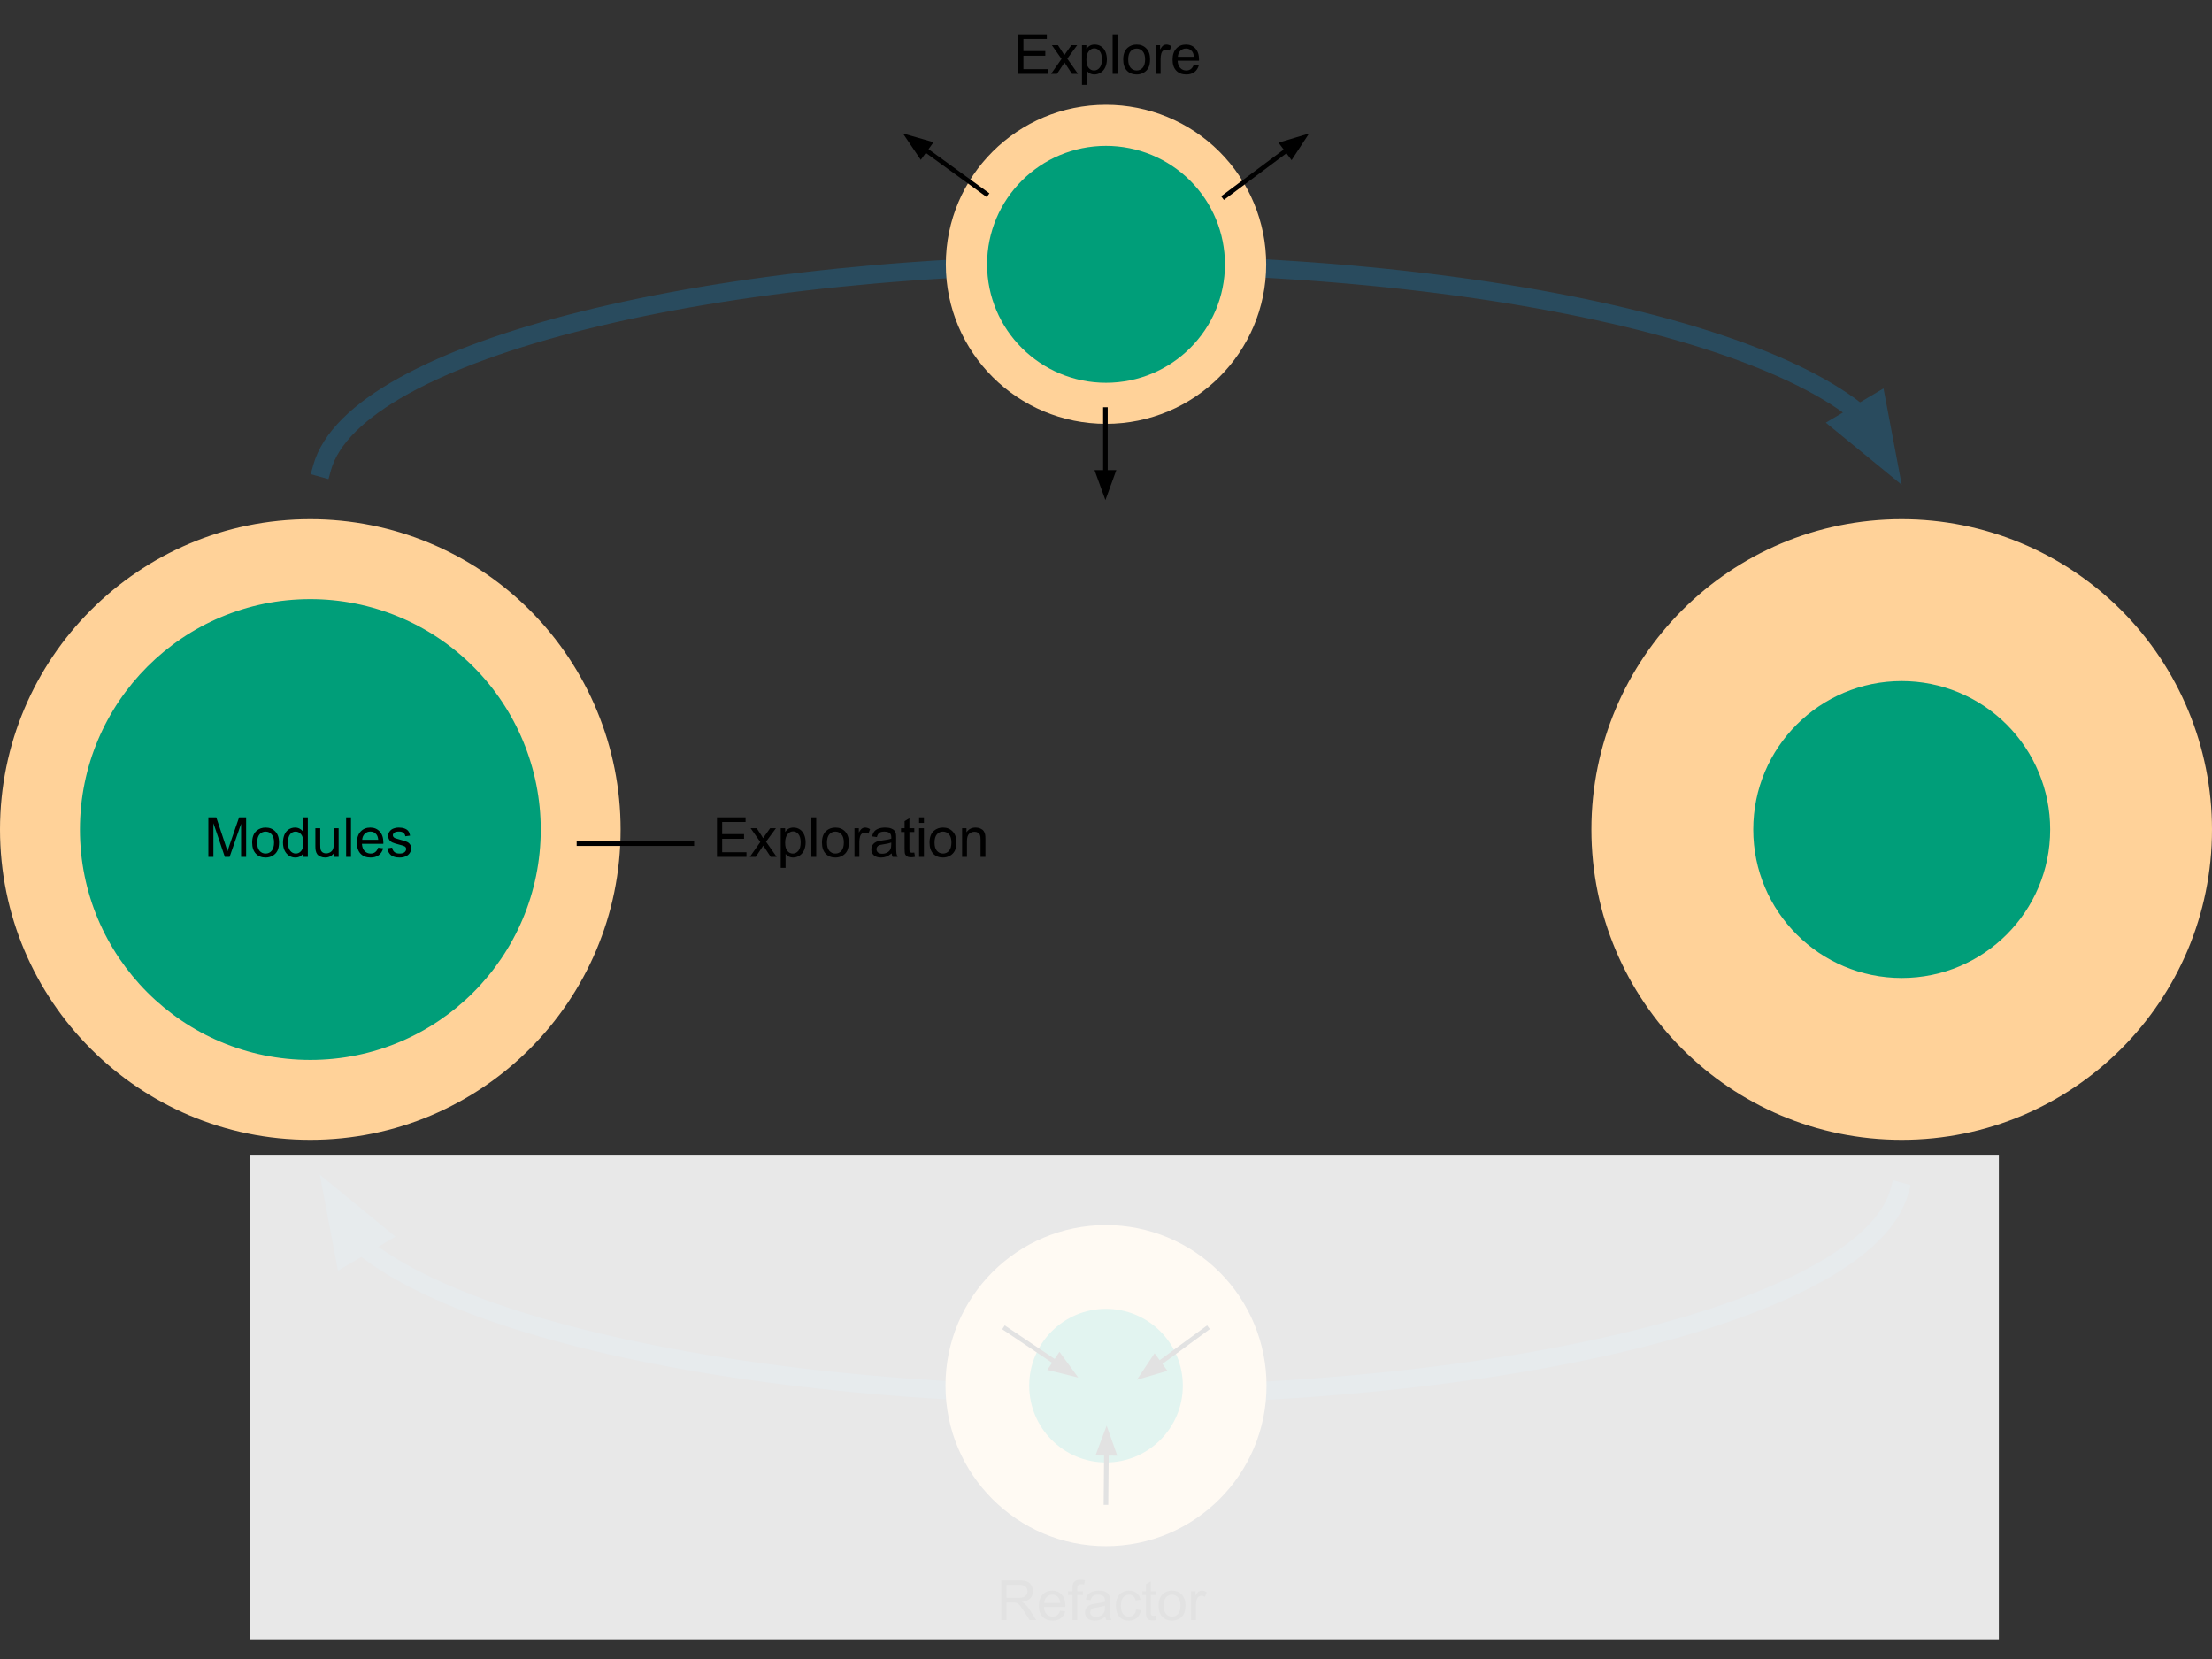 <?xml version="1.0" encoding="UTF-8" standalone="no"?>
<svg
   xmlns:dc="http://purl.org/dc/elements/1.1/"
   xmlns:cc="http://creativecommons.org/ns#"
   xmlns:rdf="http://www.w3.org/1999/02/22-rdf-syntax-ns#"
   xmlns:svg="http://www.w3.org/2000/svg"
   xmlns="http://www.w3.org/2000/svg"
   xmlns:sodipodi="http://sodipodi.sourceforge.net/DTD/sodipodi-0.dtd"
   xmlns:inkscape="http://www.inkscape.org/namespaces/inkscape"
   version="1.1"
   viewBox="0.0 0.0 960.0 720.0"
   fill="none"
   stroke="none"
   stroke-linecap="square"
   stroke-miterlimit="10"
   id="svg4141"
   inkscape:version="0.91+devel+osxmenu r12922"
   sodipodi:docname="explore.svg"
   inkscape:export-filename="explore.png"
   inkscape:export-xdpi="220"
   inkscape:export-ydpi="220">
  <rect x="0.0" y="0.0" width="960.0" height="720.0" fill="#333333" stroke="none"/>
  <defs
     id="defs4242" />
  <sodipodi:namedview
     pagecolor="#ffffff"
     bordercolor="#666666"
     borderopacity="1"
     objecttolerance="10"
     gridtolerance="10"
     guidetolerance="10"
     inkscape:pageopacity="0"
     inkscape:pageshadow="2"
     inkscape:window-width="1666"
     inkscape:window-height="905"
     id="namedview4240"
     showgrid="false"
     inkscape:zoom="0.321875"
     inkscape:cx="480"
     inkscape:cy="360"
     inkscape:window-x="0"
     inkscape:window-y="23"
     inkscape:window-maximized="0"
     inkscape:current-layer="svg4141" />
  <clipPath
     id="p.0">
    <path
       d="m0 0l960.0 0l0 720.0l-960.0 0l0 -720.0z"
       clip-rule="nonzero"
       id="path4144" />
  </clipPath>
  <g
     clip-path="url(#p.0)"
     id="g4146">
    <path
       fill="#000000"
       fill-opacity="0.0"
       d="m0 0l960.0 0l0 720.0l-960.0 0z"
       fill-rule="evenodd"
       id="path4148" />
    <path
       fill="#000000"
       fill-opacity="0.0"
       d="m139.776 203.013l0 0c14.227 -51.255 171.216 -90.217 355.518 -88.233c184.302 1.984 330.042 44.205 330.042 95.614l-343.291 0z"
       fill-rule="evenodd"
       id="path4150" />
    <path
       fill="#000000"
       fill-opacity="0.0"
       d="m139.776 203.013l0 0c14.227 -51.255 171.216 -90.217 355.518 -88.233c184.302 1.984 330.042 44.205 330.042 95.614"
       fill-rule="evenodd"
       id="path4152" />
    <path
       stroke="#294b5e"
       stroke-width="8.0"
       stroke-linejoin="round"
       stroke-linecap="butt"
       d="m139.776 203.013l0 0c14.227 -51.255 171.216 -90.217 355.518 -88.233c92.151 0.992 174.661 12.043 234.134 29.273c29.736 8.615 53.713 18.774 70.256 29.992c2.068 1.402 4.02 2.821 5.852 4.256c0.458 0.359 0.909 0.718 1.352 1.079l0.071 0.058"
       fill-rule="evenodd"
       id="path4154" />
    <path
       fill="#294b5e"
       stroke="#294b5e"
       stroke-width="8.0"
       stroke-linecap="butt"
       d="m799.352 183.953l20.014 16.384l-4.8 -25.415z"
       fill-rule="evenodd"
       id="path4156" />
    <path
       fill="#ffd299"
       d="m-3.225722E-4 360l0 0c0 -74.377 60.294 -134.672 134.671 -134.672l0 0c35.717 0 69.971 14.189 95.227 39.444c25.256 25.256 39.444 59.51 39.444 95.227l0 0c0 74.377 -60.294 134.671 -134.672 134.671l0 0c-74.377 0 -134.671 -60.294 -134.671 -134.671z"
       fill-rule="evenodd"
       id="path4158" />
    <path
       fill="#009e79"
       d="m34.688 360.011l0 0c0 -55.226 44.769 -99.995 99.995 -99.995l0 0c26.52 0 51.954 10.535 70.707 29.288c18.753 18.753 29.288 44.187 29.288 70.707l0 0c0 55.226 -44.769 99.995 -99.995 99.995l0 0c-55.226 0 -99.995 -44.769 -99.995 -99.995z"
       fill-rule="evenodd"
       id="path4160" />
    <path
       fill="#ffd299"
       d="m690.656 360l0 0c0 -74.377 60.294 -134.672 134.672 -134.672l0 0c35.717 0 69.971 14.189 95.227 39.444c25.256 25.256 39.444 59.51 39.444 95.227l0 0c0 74.377 -60.294 134.671 -134.672 134.671l0 0c-74.377 0 -134.672 -60.294 -134.672 -134.671z"
       fill-rule="evenodd"
       id="path4162" />
    <path
       fill="#009e79"
       d="m760.908 360.01l0 0c0 -35.584 28.846 -64.43 64.43 -64.43l0 0c17.088 0 33.476 6.788 45.559 18.871c12.083 12.083 18.871 28.471 18.871 45.559l0 0c0 35.584 -28.846 64.43 -64.43 64.43l0 0c-35.584 0 -64.43 -28.846 -64.43 -64.43z"
       fill-rule="evenodd"
       id="path4164" />
    <path
       fill="#ffd299"
       d="m410.479 114.708l0 0c0 -38.235 31.126 -69.23 69.522 -69.23l0 0c18.438 0 36.121 7.294 49.159 20.277c13.038 12.983 20.362 30.592 20.362 48.953l0 0c0 38.235 -31.126 69.23 -69.522 69.23l0 0c-38.396 0 -69.522 -30.995 -69.522 -69.23z"
       fill-rule="evenodd"
       id="path4166" />
    <path
       fill="#009e79"
       d="m428.386 114.714l0 0c0 -28.39 23.111 -51.404 51.62 -51.404l0 0c13.691 0 26.82 5.416 36.501 15.056c9.681 9.64 15.119 22.715 15.119 36.348l0 0c0 28.39 -23.111 51.404 -51.62 51.404l0 0c-28.509 0 -51.62 -23.014 -51.62 -51.404z"
       fill-rule="evenodd"
       id="path4168" />
    <path
       fill="#000000"
       fill-opacity="0.0"
       d="m79.648 339.856l110.047 0l0 40.409l-110.047 0z"
       fill-rule="evenodd"
       id="path4170" />
    <path
       fill="#000000"
       d="m90.43 371.896l0 -17.188l3.422 0l4.062 12.172q0.562 1.703 0.828 2.547q0.297 -0.938 0.906 -2.766l4.125 -11.953l3.047 0l0 17.188l-2.188 0l0 -14.375l-4.984 14.375l-2.062 0l-4.969 -14.625l0 14.625l-2.188 0zm19.008 -6.219q0 -3.469 1.922 -5.125q1.609 -1.391 3.922 -1.391q2.562 0 4.188 1.688q1.625 1.688 1.625 4.641q0 2.406 -0.719 3.781q-0.719 1.375 -2.094 2.141q-1.375 0.766 -3.0 0.766q-2.625 0 -4.234 -1.672q-1.609 -1.688 -1.609 -4.828zm2.172 0q0 2.391 1.031 3.578q1.047 1.188 2.641 1.188q1.562 0 2.609 -1.188q1.047 -1.203 1.047 -3.656q0 -2.312 -1.062 -3.5q-1.047 -1.188 -2.594 -1.188q-1.594 0 -2.641 1.188q-1.031 1.188 -1.031 3.578zm20.035 6.219l0 -1.578q-1.188 1.859 -3.484 1.859q-1.484 0 -2.734 -0.812q-1.25 -0.828 -1.938 -2.297q-0.672 -1.469 -0.672 -3.391q0 -1.859 0.609 -3.375q0.625 -1.516 1.859 -2.328q1.25 -0.812 2.781 -0.812q1.125 0 2.0 0.484q0.891 0.469 1.438 1.234l0 -6.172l2.094 0l0 17.188l-1.953 0zm-6.672 -6.219q0 2.391 1.0 3.578q1.016 1.188 2.391 1.188q1.391 0 2.344 -1.125q0.969 -1.141 0.969 -3.453q0 -2.562 -0.984 -3.75q-0.984 -1.203 -2.422 -1.203q-1.406 0 -2.359 1.156q-0.938 1.141 -0.938 3.609zm20.098 6.219l0 -1.828q-1.453 2.109 -3.938 2.109q-1.109 0 -2.062 -0.422q-0.953 -0.422 -1.422 -1.062q-0.453 -0.641 -0.641 -1.562q-0.141 -0.625 -0.141 -1.969l0 -7.719l2.109 0l0 6.906q0 1.656 0.141 2.234q0.188 0.828 0.828 1.312q0.656 0.469 1.609 0.469q0.938 0 1.766 -0.484q0.844 -0.5 1.188 -1.328q0.344 -0.844 0.344 -2.438l0 -6.672l2.109 0l0 12.453l-1.891 0zm5.145 0l0 -17.188l2.109 0l0 17.188l-2.109 0zm13.91 -4.016l2.172 0.281q-0.516 1.906 -1.906 2.969q-1.391 1.047 -3.562 1.047q-2.734 0 -4.344 -1.672q-1.594 -1.688 -1.594 -4.734q0 -3.141 1.609 -4.875q1.625 -1.734 4.203 -1.734q2.5 0 4.078 1.703q1.594 1.703 1.594 4.781q0 0.188 -0.016 0.562l-9.281 0q0.109 2.047 1.156 3.141q1.047 1.094 2.609 1.094q1.156 0 1.969 -0.609q0.828 -0.609 1.312 -1.953zm-6.938 -3.406l6.953 0q-0.141 -1.562 -0.797 -2.359q-1.0 -1.219 -2.609 -1.219q-1.453 0 -2.453 0.984q-0.984 0.969 -1.094 2.594zm10.91 3.703l2.094 -0.328q0.172 1.25 0.969 1.922q0.812 0.672 2.25 0.672q1.453 0 2.156 -0.594q0.703 -0.594 0.703 -1.391q0 -0.719 -0.625 -1.125q-0.422 -0.281 -2.156 -0.719q-2.312 -0.578 -3.219 -1.0q-0.891 -0.438 -1.359 -1.188q-0.453 -0.766 -0.453 -1.672q0 -0.828 0.375 -1.531q0.391 -0.719 1.047 -1.188q0.484 -0.359 1.328 -0.609q0.859 -0.266 1.828 -0.266q1.469 0 2.578 0.422q1.109 0.422 1.625 1.156q0.531 0.719 0.734 1.922l-2.062 0.281q-0.141 -0.969 -0.812 -1.5q-0.672 -0.547 -1.906 -0.547q-1.453 0 -2.078 0.484q-0.625 0.484 -0.625 1.125q0 0.406 0.266 0.734q0.25 0.344 0.812 0.562q0.312 0.125 1.859 0.547q2.234 0.594 3.109 0.984q0.891 0.375 1.391 1.109q0.516 0.719 0.516 1.797q0 1.047 -0.625 1.984q-0.609 0.938 -1.766 1.453q-1.156 0.5 -2.625 0.5q-2.422 0 -3.703 -1.0q-1.266 -1.016 -1.625 -3.0z"
       fill-rule="nonzero"
       id="path4172" />
    <path
       fill="#000000"
       fill-opacity="0.0"
       d="m824.313 517.11l0 0c-14.227 51.255 -171.216 90.217 -355.518 88.233c-184.302 -1.984 -330.042 -44.205 -330.042 -95.614l343.291 0z"
       fill-rule="evenodd"
       id="path4174" />
    <path
       fill="#000000"
       fill-opacity="0.0"
       d="m824.313 517.11l0 0c-14.227 51.255 -171.216 90.217 -355.518 88.233c-184.302 -1.984 -330.042 -44.205 -330.042 -95.614"
       fill-rule="evenodd"
       id="path4176" />
    <path
       stroke="#294b5e"
       stroke-width="8.0"
       stroke-linejoin="round"
       stroke-linecap="butt"
       d="m824.313 517.11l0 0c-14.227 51.255 -171.216 90.217 -355.518 88.233c-92.151 -0.992 -174.661 -12.043 -234.134 -29.273c-29.736 -8.615 -53.713 -18.774 -70.256 -29.992c-2.068 -1.402 -4.02 -2.821 -5.852 -4.256c-0.458 -0.359 -0.909 -0.718 -1.352 -1.079l-0.071 -0.058"
       fill-rule="evenodd"
       id="path4178" />
    <path
       fill="#294b5e"
       stroke="#294b5e"
       stroke-width="8.0"
       stroke-linecap="butt"
       d="m164.737 536.17l-20.014 -16.384l4.8 25.415z"
       fill-rule="evenodd"
       id="path4180" />
    <path
       fill="#000000"
       fill-opacity="0.0"
       d="m300.244 339.857l139.339 0l0 40.409l-139.339 0z"
       fill-rule="evenodd"
       id="path4182" />
    <path
       fill="#000000"
       d="m311.15 371.897l0 -17.188l12.422 0l0 2.031l-10.156 0l0 5.266l9.5 0l0 2.016l-9.5 0l0 5.844l10.547 0l0 2.031l-12.812 0zm14.273 0l4.547 -6.469l-4.203 -5.984l2.641 0l1.906 2.922q0.547 0.828 0.875 1.391q0.516 -0.766 0.938 -1.359l2.109 -2.953l2.516 0l-4.297 5.859l4.625 6.594l-2.594 0l-2.547 -3.875l-0.688 -1.031l-3.266 4.906l-2.562 0zm13.406 4.766l0 -17.219l1.922 0l0 1.625q0.688 -0.953 1.531 -1.422q0.859 -0.484 2.078 -0.484q1.594 0 2.812 0.828q1.219 0.812 1.844 2.312q0.625 1.5 0.625 3.281q0 1.906 -0.688 3.438q-0.688 1.531 -2.0 2.344q-1.297 0.812 -2.734 0.812q-1.062 0 -1.906 -0.438q-0.828 -0.453 -1.375 -1.141l0 6.062l-2.109 0zm1.922 -10.922q0 2.406 0.969 3.562q0.969 1.141 2.359 1.141q1.406 0 2.406 -1.188q1.0 -1.188 1.0 -3.688q0 -2.375 -0.984 -3.562q-0.969 -1.188 -2.328 -1.188q-1.359 0 -2.391 1.266q-1.031 1.25 -1.031 3.656zm11.379 6.156l0 -17.188l2.109 0l0 17.188l-2.109 0zm4.598 -6.219q0 -3.469 1.922 -5.125q1.609 -1.391 3.922 -1.391q2.562 0 4.188 1.688q1.625 1.688 1.625 4.641q0 2.406 -0.719 3.781q-0.719 1.375 -2.094 2.141q-1.375 0.766 -3.0 0.766q-2.625 0 -4.234 -1.672q-1.609 -1.688 -1.609 -4.828zm2.172 0q0 2.391 1.031 3.578q1.047 1.188 2.641 1.188q1.562 0 2.609 -1.188q1.047 -1.203 1.047 -3.656q0 -2.312 -1.062 -3.5q-1.047 -1.188 -2.594 -1.188q-1.594 0 -2.641 1.188q-1.031 1.188 -1.031 3.578zm11.941 6.219l0 -12.453l1.891 0l0 1.891q0.734 -1.328 1.344 -1.75q0.625 -0.422 1.359 -0.422q1.062 0 2.172 0.688l-0.734 1.953q-0.766 -0.453 -1.547 -0.453q-0.688 0 -1.25 0.422q-0.547 0.406 -0.781 1.141q-0.344 1.125 -0.344 2.469l0 6.516l-2.109 0zm16.133 -1.531q-1.172 0.984 -2.266 1.406q-1.078 0.406 -2.312 0.406q-2.047 0 -3.156 -1.0q-1.094 -1.0 -1.094 -2.562q0 -0.922 0.406 -1.672q0.422 -0.75 1.094 -1.203q0.672 -0.469 1.516 -0.703q0.625 -0.156 1.875 -0.312q2.562 -0.312 3.766 -0.734q0.016 -0.422 0.016 -0.547q0 -1.281 -0.609 -1.812q-0.797 -0.719 -2.391 -0.719q-1.5 0 -2.203 0.531q-0.703 0.516 -1.047 1.844l-2.062 -0.281q0.281 -1.328 0.922 -2.141q0.641 -0.812 1.859 -1.25q1.219 -0.453 2.828 -0.453q1.594 0 2.594 0.375q1.0 0.375 1.469 0.953q0.469 0.562 0.656 1.438q0.094 0.531 0.094 1.938l0 2.812q0 2.938 0.141 3.719q0.141 0.781 0.531 1.5l-2.203 0q-0.328 -0.656 -0.422 -1.531zm-0.172 -4.719q-1.156 0.469 -3.453 0.797q-1.297 0.188 -1.844 0.422q-0.531 0.234 -0.828 0.688q-0.281 0.453 -0.281 1.0q0 0.844 0.625 1.406q0.641 0.562 1.875 0.562q1.219 0 2.172 -0.531q0.953 -0.531 1.391 -1.453q0.344 -0.719 0.344 -2.109l0 -0.781zm10.004 4.359l0.312 1.859q-0.891 0.203 -1.594 0.203q-1.156 0 -1.797 -0.359q-0.625 -0.375 -0.891 -0.969q-0.25 -0.594 -0.25 -2.484l0 -7.172l-1.547 0l0 -1.641l1.547 0l0 -3.078l2.094 -1.266l0 4.344l2.125 0l0 1.641l-2.125 0l0 7.281q0 0.906 0.109 1.172q0.125 0.25 0.375 0.406q0.25 0.141 0.719 0.141q0.344 0 0.922 -0.078zm2.074 -12.859l0 -2.438l2.109 0l0 2.438l-2.109 0zm0 14.75l0 -12.453l2.109 0l0 12.453l-2.109 0zm4.535 -6.219q0 -3.469 1.922 -5.125q1.609 -1.391 3.922 -1.391q2.562 0 4.188 1.688q1.625 1.688 1.625 4.641q0 2.406 -0.719 3.781q-0.719 1.375 -2.094 2.141q-1.375 0.766 -3.0 0.766q-2.625 0 -4.234 -1.672q-1.609 -1.688 -1.609 -4.828zm2.172 0q0 2.391 1.031 3.578q1.047 1.188 2.641 1.188q1.562 0 2.609 -1.188q1.047 -1.203 1.047 -3.656q0 -2.312 -1.062 -3.5q-1.047 -1.188 -2.594 -1.188q-1.594 0 -2.641 1.188q-1.031 1.188 -1.031 3.578zm11.957 6.219l0 -12.453l1.906 0l0 1.781q1.375 -2.062 3.953 -2.062q1.125 0 2.062 0.406q0.953 0.406 1.422 1.062q0.469 0.656 0.656 1.562q0.125 0.578 0.125 2.047l0 7.656l-2.109 0l0 -7.578q0 -1.281 -0.25 -1.922q-0.25 -0.641 -0.875 -1.016q-0.625 -0.391 -1.469 -0.391q-1.344 0 -2.328 0.859q-0.984 0.859 -0.984 3.25l0 6.797l-2.109 0z"
       fill-rule="nonzero"
       id="path4184" />
    <path
       fill="#000000"
       fill-opacity="0.0"
       d="m251.268 366.123l48.976 0"
       fill-rule="evenodd"
       id="path4186" />
    <path
       stroke="#000000"
       stroke-width="2.0"
       stroke-linejoin="round"
       stroke-linecap="butt"
       d="m251.268 366.123l48.976 0"
       fill-rule="evenodd"
       id="path4188" />
    <path
       fill="#000000"
       fill-opacity="0.0"
       d="m430.99 0l102.11 0l0 40.409l-102.11 0z"
       fill-rule="evenodd"
       id="path4190" />
    <path
       fill="#000000"
       d="m441.896 32.04l0 -17.188l12.422 0l0 2.031l-10.156 0l0 5.266l9.5 0l0 2.016l-9.5 0l0 5.844l10.547 0l0 2.031l-12.812 0zm14.273 0l4.547 -6.469l-4.203 -5.984l2.641 0l1.906 2.922q0.547 0.828 0.875 1.391q0.516 -0.766 0.938 -1.359l2.109 -2.953l2.516 0l-4.297 5.859l4.625 6.594l-2.594 0l-2.547 -3.875l-0.688 -1.031l-3.266 4.906l-2.562 0zm13.406 4.766l0 -17.219l1.922 0l0 1.625q0.688 -0.953 1.531 -1.422q0.859 -0.484 2.078 -0.484q1.594 0 2.812 0.828q1.219 0.812 1.844 2.312q0.625 1.5 0.625 3.281q0 1.906 -0.688 3.438q-0.688 1.531 -2.0 2.344q-1.297 0.812 -2.734 0.812q-1.062 0 -1.906 -0.438q-0.828 -0.453 -1.375 -1.141l0 6.062l-2.109 0zm1.922 -10.922q0 2.406 0.969 3.562q0.969 1.141 2.359 1.141q1.406 0 2.406 -1.188q1.0 -1.188 1.0 -3.688q0 -2.375 -0.984 -3.562q-0.969 -1.188 -2.328 -1.188q-1.359 0 -2.391 1.266q-1.031 1.25 -1.031 3.656zm11.379 6.156l0 -17.188l2.109 0l0 17.188l-2.109 0zm4.598 -6.219q0 -3.469 1.922 -5.125q1.609 -1.391 3.922 -1.391q2.562 0 4.188 1.688q1.625 1.688 1.625 4.641q0 2.406 -0.719 3.781q-0.719 1.375 -2.094 2.141q-1.375 0.766 -3.0 0.766q-2.625 0 -4.234 -1.672q-1.609 -1.688 -1.609 -4.828zm2.172 0q0 2.391 1.031 3.578q1.047 1.188 2.641 1.188q1.562 0 2.609 -1.188q1.047 -1.203 1.047 -3.656q0 -2.312 -1.062 -3.5q-1.047 -1.188 -2.594 -1.188q-1.594 0 -2.641 1.188q-1.031 1.188 -1.031 3.578zm11.941 6.219l0 -12.453l1.891 0l0 1.891q0.734 -1.328 1.344 -1.75q0.625 -0.422 1.359 -0.422q1.062 0 2.172 0.688l-0.734 1.953q-0.766 -0.453 -1.547 -0.453q-0.688 0 -1.25 0.422q-0.547 0.406 -0.781 1.141q-0.344 1.125 -0.344 2.469l0 6.516l-2.109 0zm16.539 -4.016l2.172 0.281q-0.516 1.906 -1.906 2.969q-1.391 1.047 -3.562 1.047q-2.734 0 -4.344 -1.672q-1.594 -1.688 -1.594 -4.734q0 -3.141 1.609 -4.875q1.625 -1.734 4.203 -1.734q2.5 0 4.078 1.703q1.594 1.703 1.594 4.781q0 0.188 -0.016 0.562l-9.281 0q0.109 2.047 1.156 3.141q1.047 1.094 2.609 1.094q1.156 0 1.969 -0.609q0.828 -0.609 1.312 -1.953zm-6.938 -3.406l6.953 0q-0.141 -1.562 -0.797 -2.359q-1.0 -1.219 -2.609 -1.219q-1.453 0 -2.453 0.984q-0.984 0.969 -1.094 2.594z"
       fill-rule="nonzero"
       id="path4192" />
    <path
       fill="#000000"
       fill-opacity="0.0"
       d="m479.748 177.749l0 39.29"
       fill-rule="evenodd"
       id="path4194" />
    <path
       stroke="#000000"
       stroke-width="2.0"
       stroke-linejoin="round"
       stroke-linecap="butt"
       d="m479.748 177.749l0 27.29"
       fill-rule="evenodd"
       id="path4196" />
    <path
       fill="#000000"
       stroke="#000000"
       stroke-width="2.0"
       stroke-linecap="butt"
       d="m476.444 205.04l3.303 9.076l3.303 -9.076z"
       fill-rule="evenodd"
       id="path4198" />
    <path
       fill="#000000"
       fill-opacity="0.0"
       d="m531.38 85.372l36.752 -27.432"
       fill-rule="evenodd"
       id="path4200" />
    <path
       stroke="#000000"
       stroke-width="2.0"
       stroke-linejoin="round"
       stroke-linecap="butt"
       d="m531.38 85.372l27.136 -20.254"
       fill-rule="evenodd"
       id="path4202" />
    <path
       fill="#000000"
       stroke="#000000"
       stroke-width="2.0"
       stroke-linecap="butt"
       d="m560.492 67.765l5.297 -8.076l-9.25 2.782z"
       fill-rule="evenodd"
       id="path4204" />
    <path
       fill="#000000"
       fill-opacity="0.0"
       d="m428.005 84.129l-36.145 -26.212"
       fill-rule="evenodd"
       id="path4206" />
    <path
       stroke="#000000"
       stroke-width="2.0"
       stroke-linejoin="round"
       stroke-linecap="butt"
       d="m428.005 84.129l-26.431 -19.168"
       fill-rule="evenodd"
       id="path4208" />
    <path
       fill="#000000"
       stroke="#000000"
       stroke-width="2.0"
       stroke-linecap="butt"
       d="m403.514 62.287l-9.287 -2.654l5.408 8.003z"
       fill-rule="evenodd"
       id="path4210" />
    <path
       fill="#ffd299"
       d="m410.329 601.358l0 0c0 -38.479 31.193 -69.672 69.672 -69.672l0 0c18.478 0 36.199 7.34 49.265 20.406c13.066 13.066 20.406 30.787 20.406 49.265l0 0c0 38.479 -31.193 69.672 -69.672 69.672l0 0c-38.479 0 -69.672 -31.193 -69.672 -69.672z"
       fill-rule="evenodd"
       id="path4212" />
    <path
       fill="#009e79"
       d="m446.673 601.363l0 0c0 -18.409 14.923 -33.333 33.333 -33.333l0 0c8.84 0 17.319 3.512 23.57 9.763c6.251 6.251 9.763 14.729 9.763 23.57l0 0c0 18.409 -14.924 33.333 -33.333 33.333l0 0c-18.409 0 -33.333 -14.923 -33.333 -33.333z"
       fill-rule="evenodd"
       id="path4214" />
    <path
       fill="#000000"
       fill-opacity="0.0"
       d="m423.669 671.029l112.661 0l0 40.409l-112.661 0z"
       fill-rule="evenodd"
       id="path4216" />
    <path
       fill="#000000"
       d="m434.56 703.069l0 -17.188l7.609 0q2.297 0 3.484 0.469q1.203 0.469 1.922 1.641q0.719 1.172 0.719 2.578q0 1.828 -1.188 3.094q-1.188 1.25 -3.656 1.594q0.906 0.422 1.375 0.844q1.0 0.922 1.891 2.297l2.984 4.672l-2.859 0l-2.281 -3.578q-0.984 -1.547 -1.641 -2.359q-0.641 -0.828 -1.156 -1.156q-0.5 -0.328 -1.031 -0.453q-0.391 -0.078 -1.266 -0.078l-2.641 0l0 7.625l-2.266 0zm2.266 -9.594l4.891 0q1.562 0 2.438 -0.328q0.875 -0.328 1.328 -1.031q0.469 -0.703 0.469 -1.547q0 -1.219 -0.891 -2.0q-0.875 -0.781 -2.797 -0.781l-5.438 0l0 5.688zm23.285 5.578l2.172 0.281q-0.516 1.906 -1.906 2.969q-1.391 1.047 -3.562 1.047q-2.734 0 -4.344 -1.672q-1.594 -1.688 -1.594 -4.734q0 -3.141 1.609 -4.875q1.625 -1.734 4.203 -1.734q2.5 0 4.078 1.703q1.594 1.703 1.594 4.781q0 0.188 -0.016 0.562l-9.281 0q0.109 2.047 1.156 3.141q1.047 1.094 2.609 1.094q1.156 0 1.969 -0.609q0.828 -0.609 1.312 -1.953zm-6.938 -3.406l6.953 0q-0.141 -1.562 -0.797 -2.359q-1.0 -1.219 -2.609 -1.219q-1.453 0 -2.453 0.984q-0.984 0.969 -1.094 2.594zm12.27 7.422l0 -10.812l-1.875 0l0 -1.641l1.875 0l0 -1.312q0 -1.266 0.219 -1.875q0.297 -0.812 1.062 -1.312q0.781 -0.516 2.156 -0.516q0.891 0 1.969 0.203l-0.312 1.844q-0.656 -0.125 -1.25 -0.125q-0.953 0 -1.359 0.422q-0.391 0.406 -0.391 1.531l0 1.141l2.422 0l0 1.641l-2.422 0l0 10.812l-2.094 0zm14.277 -1.531q-1.172 0.984 -2.266 1.406q-1.078 0.406 -2.312 0.406q-2.047 0 -3.156 -1.0q-1.094 -1.0 -1.094 -2.562q0 -0.922 0.406 -1.672q0.422 -0.75 1.094 -1.203q0.672 -0.469 1.516 -0.703q0.625 -0.156 1.875 -0.312q2.562 -0.312 3.766 -0.734q0.016 -0.422 0.016 -0.547q0 -1.281 -0.609 -1.812q-0.797 -0.719 -2.391 -0.719q-1.5 0 -2.203 0.531q-0.703 0.516 -1.047 1.844l-2.062 -0.281q0.281 -1.328 0.922 -2.141q0.641 -0.812 1.859 -1.25q1.219 -0.453 2.828 -0.453q1.594 0 2.594 0.375q1.0 0.375 1.469 0.953q0.469 0.562 0.656 1.438q0.094 0.531 0.094 1.938l0 2.812q0 2.938 0.141 3.719q0.141 0.781 0.531 1.5l-2.203 0q-0.328 -0.656 -0.422 -1.531zm-0.172 -4.719q-1.156 0.469 -3.453 0.797q-1.297 0.188 -1.844 0.422q-0.531 0.234 -0.828 0.688q-0.281 0.453 -0.281 1.0q0 0.844 0.625 1.406q0.641 0.562 1.875 0.562q1.219 0 2.172 -0.531q0.953 -0.531 1.391 -1.453q0.344 -0.719 0.344 -2.109l0 -0.781zm13.52 1.688l2.078 0.266q-0.344 2.156 -1.75 3.375q-1.391 1.203 -3.438 1.203q-2.547 0 -4.109 -1.672q-1.547 -1.672 -1.547 -4.781q0 -2.016 0.672 -3.531q0.672 -1.516 2.031 -2.266q1.359 -0.766 2.969 -0.766q2.031 0 3.312 1.031q1.297 1.031 1.656 2.906l-2.047 0.328q-0.297 -1.266 -1.047 -1.891q-0.734 -0.641 -1.797 -0.641q-1.594 0 -2.594 1.156q-0.984 1.141 -0.984 3.609q0 2.5 0.953 3.641q0.969 1.141 2.516 1.141q1.234 0 2.062 -0.766q0.844 -0.766 1.062 -2.344zm8.484 2.672l0.312 1.859q-0.891 0.203 -1.594 0.203q-1.156 0 -1.797 -0.359q-0.625 -0.375 -0.891 -0.969q-0.25 -0.594 -0.25 -2.484l0 -7.172l-1.547 0l0 -1.641l1.547 0l0 -3.078l2.094 -1.266l0 4.344l2.125 0l0 1.641l-2.125 0l0 7.281q0 0.906 0.109 1.172q0.125 0.25 0.375 0.406q0.25 0.141 0.719 0.141q0.344 0 0.922 -0.078zm1.277 -4.328q0 -3.469 1.922 -5.125q1.609 -1.391 3.922 -1.391q2.562 0 4.188 1.688q1.625 1.688 1.625 4.641q0 2.406 -0.719 3.781q-0.719 1.375 -2.094 2.141q-1.375 0.766 -3.0 0.766q-2.625 0 -4.234 -1.672q-1.609 -1.688 -1.609 -4.828zm2.172 0q0 2.391 1.031 3.578q1.047 1.188 2.641 1.188q1.562 0 2.609 -1.188q1.047 -1.203 1.047 -3.656q0 -2.312 -1.063 -3.5q-1.047 -1.188 -2.594 -1.188q-1.594 0 -2.641 1.188q-1.031 1.188 -1.031 3.578zm11.941 6.219l0 -12.453l1.891 0l0 1.891q0.734 -1.328 1.344 -1.75q0.625 -0.422 1.359 -0.422q1.062 0 2.172 0.688l-0.734 1.953q-0.766 -0.453 -1.547 -0.453q-0.688 0 -1.25 0.422q-0.547 0.406 -0.781 1.141q-0.344 1.125 -0.344 2.469l0 6.516l-2.109 0z"
       fill-rule="nonzero"
       id="path4218" />
    <path
       fill="#000000"
       fill-opacity="0.0"
       d="m480.278 618.719l-0.287 33.39"
       fill-rule="evenodd"
       id="path4220" />
    <path
       stroke="#000000"
       stroke-width="2.0"
       stroke-linejoin="round"
       stroke-linecap="butt"
       d="m480.175 630.719l-0.184 21.39"
       fill-rule="evenodd"
       id="path4222" />
    <path
       fill="#000000"
       stroke="#000000"
       stroke-width="2.0"
       stroke-linecap="butt"
       d="m483.478 630.747l-3.225 -9.104l-3.381 9.047z"
       fill-rule="evenodd"
       id="path4224" />
    <path
       fill="#000000"
       fill-opacity="0.0"
       d="m493.396 598.808l30.271 -22.201"
       fill-rule="evenodd"
       id="path4226" />
    <path
       stroke="#000000"
       stroke-width="2.0"
       stroke-linejoin="round"
       stroke-linecap="butt"
       d="m503.073 591.712l20.594 -15.104"
       fill-rule="evenodd"
       id="path4228" />
    <path
       fill="#000000"
       stroke="#000000"
       stroke-width="2.0"
       stroke-linecap="butt"
       d="m501.119 589.048l-5.365 8.031l9.273 -2.704z"
       fill-rule="evenodd"
       id="path4230" />
    <path
       fill="#000000"
       fill-opacity="0.0"
       d="m467.95 597.858l-31.625 -21.257"
       fill-rule="evenodd"
       id="path4232" />
    <path
       stroke="#000000"
       stroke-width="2.0"
       stroke-linejoin="round"
       stroke-linecap="butt"
       d="m457.991 591.164l-21.666 -14.563"
       fill-rule="evenodd"
       id="path4234" />
    <path
       fill="#000000"
       stroke="#000000"
       stroke-width="2.0"
       stroke-linecap="butt"
       d="m456.148 593.906l9.376 2.321l-5.69 -7.805z"
       fill-rule="evenodd"
       id="path4236" />
    <path
       fill="#ffffff"
       fill-opacity="0.885"
       d="m108.598 501.157l758.898 0l0 210.268l-758.898 0z"
       fill-rule="evenodd"
       id="path4238" />
  </g>
</svg>
